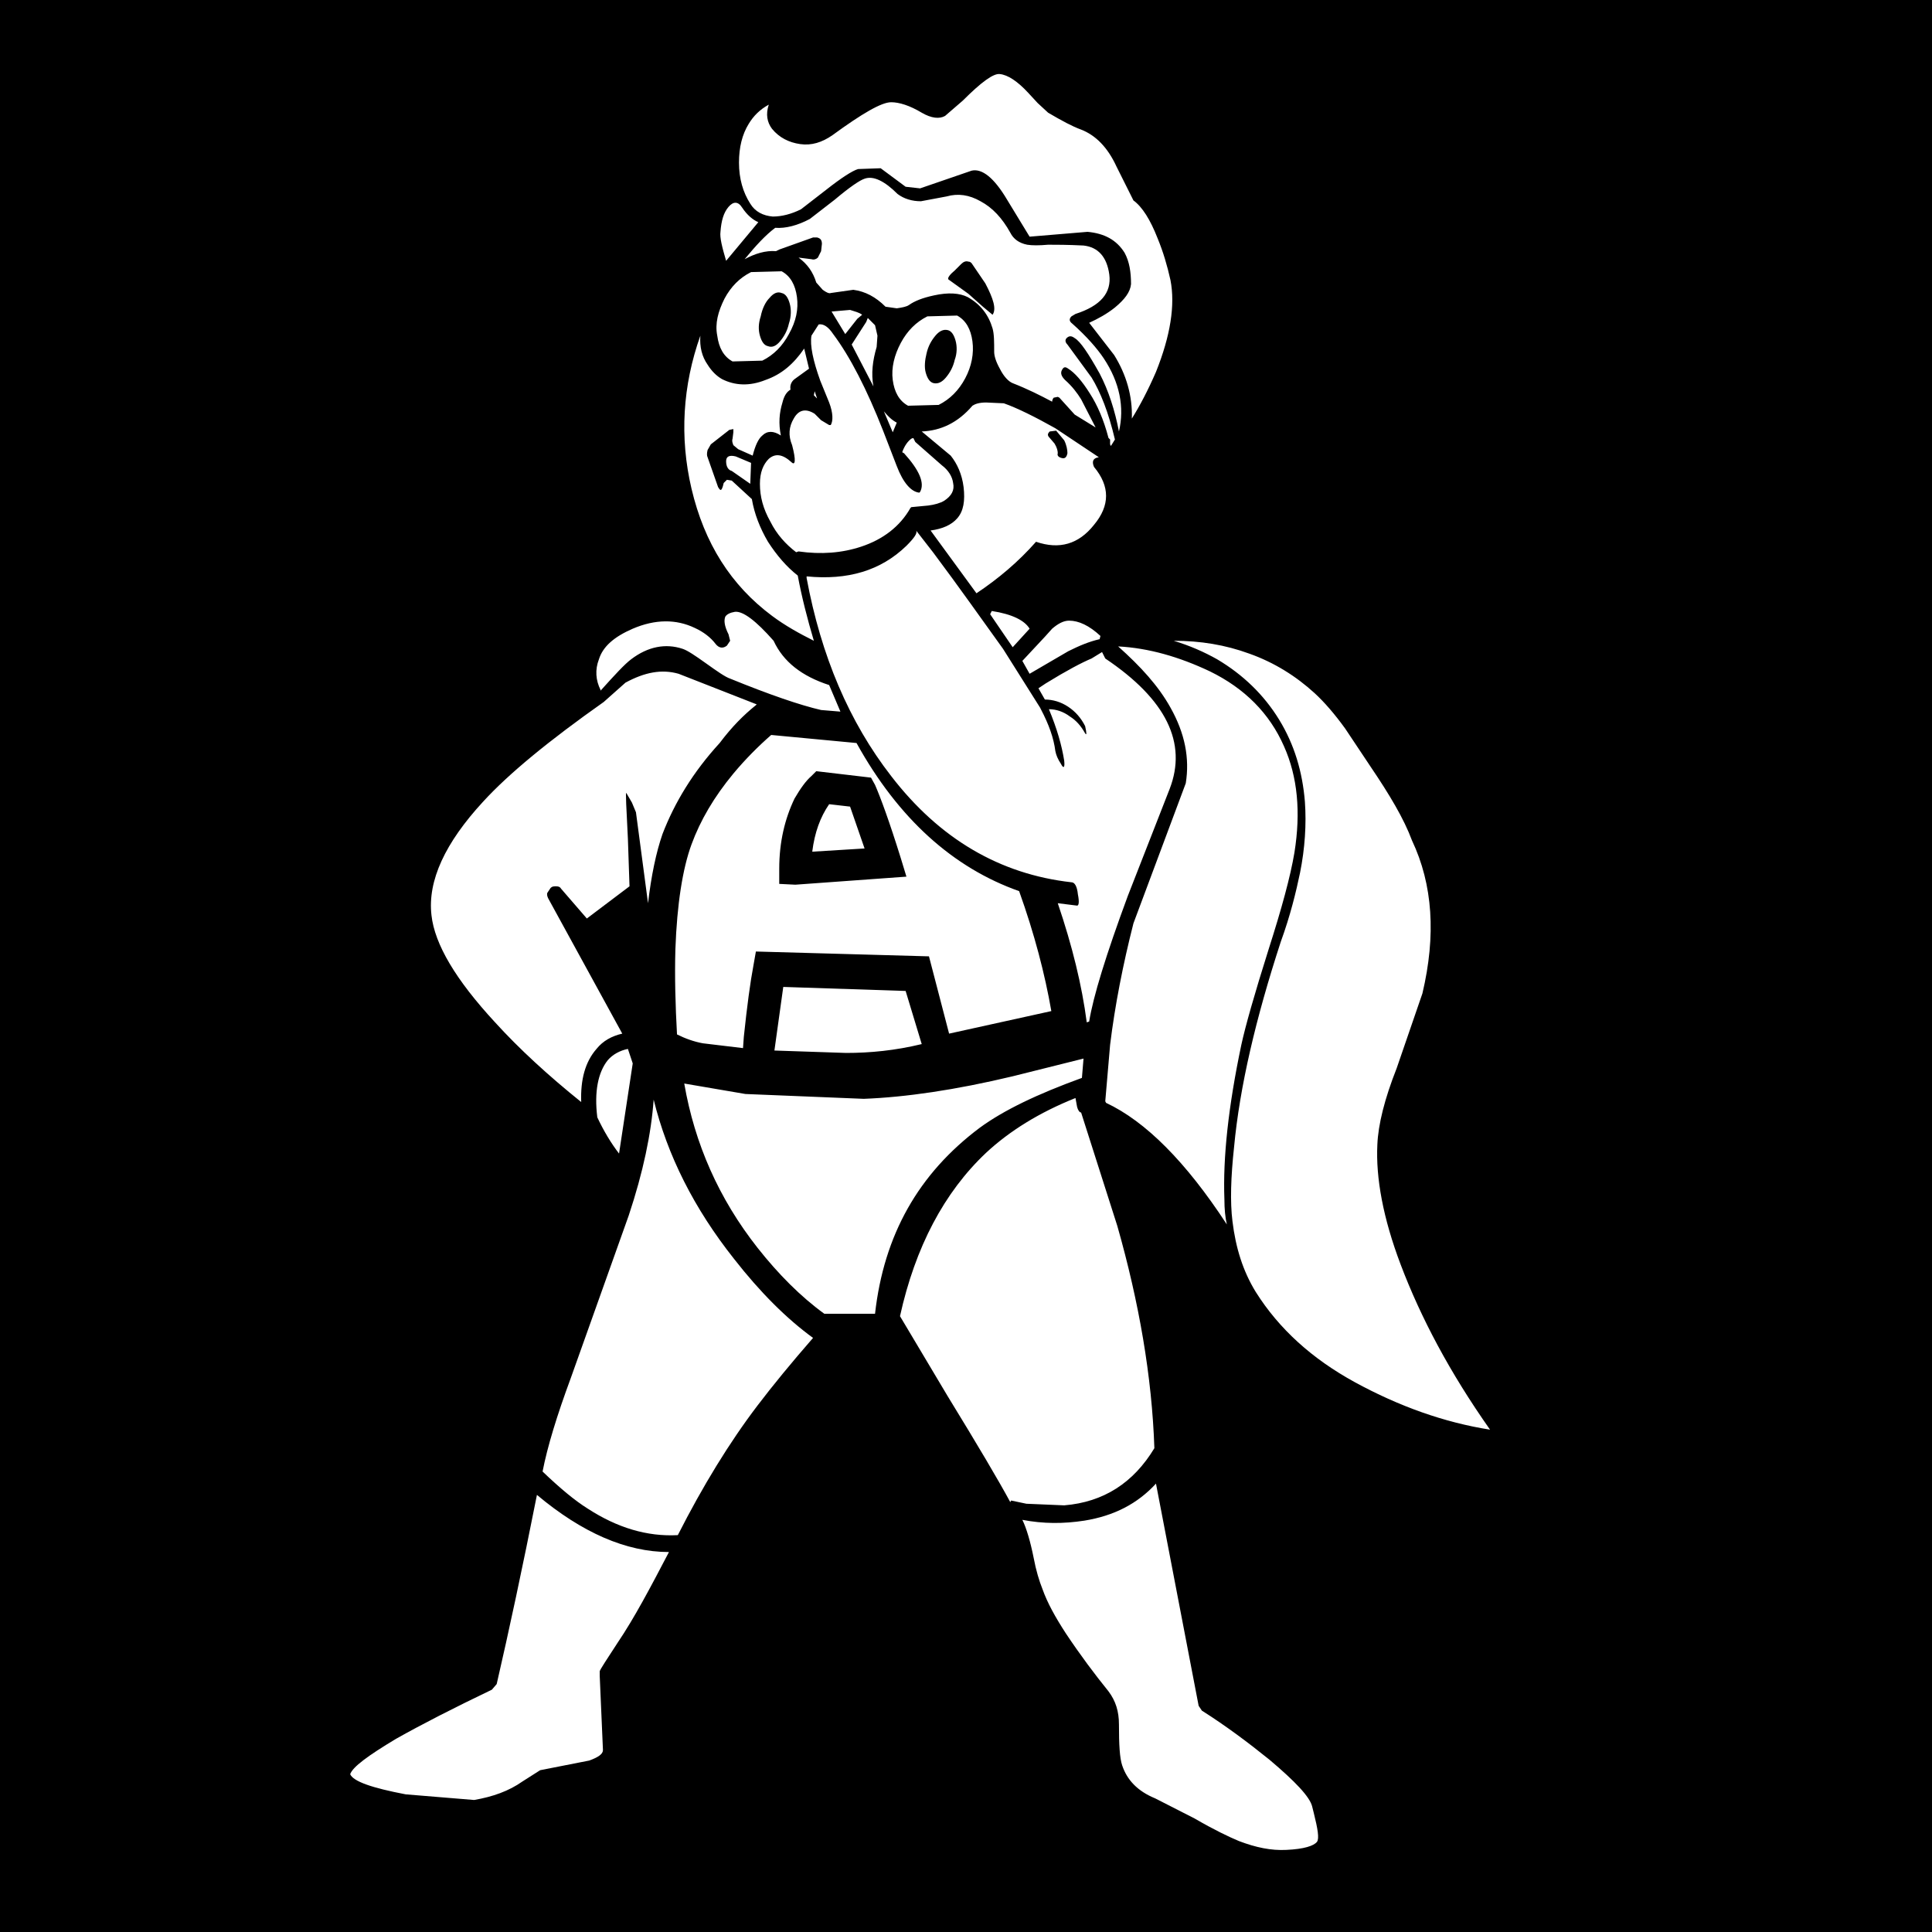 <?xml version="1.0" encoding="utf-8"?>
<!-- Generator: Adobe Illustrator 25.4.1, SVG Export Plug-In . SVG Version: 6.00 Build 0)  -->
<svg version="1.1" id="ActionBoy_x2C_PerkClip_x5F_4d869" image-rendering="auto"
	 xmlns="http://www.w3.org/2000/svg" xmlns:xlink="http://www.w3.org/1999/xlink" x="0px" y="0px" viewBox="0 0 240 240"
	 style="enable-background:new 0 0 240 240;" xml:space="preserve">
<style type="text/css">
	.st0{fill:#FFFFFF;}
</style>
<g>
	<rect width="240" height="240"/>
	<path class="st0" d="M83.1,192.8c-5.3,0-10.8-2.4-16.4-7.1c-1.8,9.1-3.5,17-5,23.5l-0.6,0.7c-4.8,2.3-8.7,4.3-11.9,6.1
		c-3.5,2.1-5.4,3.5-5.7,4.4c0.4,0.9,2.7,1.7,6.9,2.5l8.5,0.7c2.3-0.4,4.3-1.1,6-2.3l2.2-1.4l6.1-1.2c1.1-0.4,1.7-0.8,1.7-1.3
		l-0.4-9.2l0-0.6c0.1-0.3,0.9-1.5,2.2-3.5C78.8,201,80.8,197.2,83.1,192.8 M128.4,193.5c0.3,1.6,0.7,2.9,1.1,3.9
		c0.6,1.7,1.6,3.5,2.9,5.5c1.8,2.7,3.6,5.1,5.3,7.2c0.9,1.2,1.3,2.5,1.3,4.1c0,2.6,0.1,4.2,0.4,5.1c0.6,1.8,1.9,3.2,4.1,4.1l4.9,2.5
		c2.4,1.4,4.3,2.3,5.5,2.8c2.1,0.8,4,1.2,5.9,1.1c2.2-0.1,3.4-0.5,3.8-1c0.3-0.4,0.1-1.6-0.4-3.6l-0.2-0.8c-0.3-1.2-2.1-3.1-5.3-5.8
		c-2.6-2.1-5.4-4.2-8.4-6.1l-0.4-0.6l-5.3-27.6c-2.3,2.5-5.2,4-8.9,4.6c-2.6,0.4-5.1,0.4-7.7-0.1C127.5,189.8,128,191.5,128.4,193.5
		 M105.1,130.8c3,0,6.1-0.3,9.4-1.1l-2-6.6l-15.2-0.5l-1.1,7.9L105.1,130.8 M134.3,138.2c-0.2,0-0.4-0.3-0.5-0.7l-0.2-1.1
		c-4.5,1.8-8.2,4.1-11.1,6.8c-5.2,4.9-8.8,11.7-10.7,20.3l5.9,9.9c3.8,6.2,6.4,10.6,7.8,13.2l0.1-0.2l1.9,0.4l4.7,0.2
		c4.9-0.4,8.6-2.8,11.2-7.1c-0.3-8.9-1.9-18.1-4.6-27.6L134.3,138.2 M134.4,133.9l0.2-2.4l-8.8,2.2c-7.1,1.7-13.3,2.6-18.5,2.8
		l-14.7-0.6l-7.6-1.3c1.3,7.5,4.3,14.3,9.1,20.4c2.6,3.3,5.4,6.1,8.3,8.2h6.3c1.1-9.8,5.4-17.4,13-23.1
		C124.7,137.9,128.9,135.9,134.4,133.9 M78.1,151l-7.2,20.2c-1.7,4.6-2.9,8.5-3.5,11.6c2.2,2.1,4,3.6,5.6,4.6
		c3.7,2.4,7.4,3.5,11.2,3.3c3.1-6.1,6.4-11.5,9.9-16.1c1.9-2.5,4.2-5.3,6.9-8.4c-3.3-2.4-6.6-5.7-9.8-9.8c-5-6.3-8.3-12.9-10-19.8
		C80.9,140.8,79.9,145.6,78.1,151 M74.2,138.8c0.8,1.7,1.7,3.2,2.7,4.5l1.7-11.2l-0.6-1.8c-1,0.2-1.9,0.7-2.5,1.4
		C74.3,133.2,73.8,135.6,74.2,138.8 M145.4,87.9c1.8,3.2,2.4,6.3,1.9,9.4l-6.5,17.4c-1.3,5.1-2.3,10.2-2.9,15.1l-0.6,7l0.1,0.2
		c4.9,2.3,9.9,7.3,15,15.1c-0.2-0.9-0.3-1.9-0.3-3.1c-0.2-5.2,0.5-11.6,2.1-19.2c0.5-2.3,1.6-6.2,3.4-11.9c1.6-5,2.7-9,3.2-12
		c0.8-5,0.4-9.4-1.3-13.2c-1.8-4.1-4.9-7.2-9.2-9.3c-3.8-1.8-7.6-2.9-11.4-3.1C141.7,82.8,143.9,85.2,145.4,87.9 M123.2,75.9
		l-0.2,0.4l2.8,4.1l2.1-2.3C127.3,77.1,125.8,76.3,123.2,75.9 M132.7,80.9c1.4-0.7,2.6-1.2,3.9-1.5l0.1-0.4
		c-1.4-1.3-2.7-1.9-3.9-1.9c-0.7,0-1.4,0.4-2.1,1l-0.9,1v0l-2.8,3l0.9,1.6L132.7,80.9 M93.9,87.6l0.1-0.1l-9.7-3.8
		c-2.1-0.6-4.2-0.2-6.6,1.1L75,87.2c-6.8,4.8-11.8,8.9-15,12.4c-4.7,5.1-6.9,9.8-6.4,14.1c0.4,3.6,3,8,7.9,13.3
		c3,3.3,6.6,6.6,10.7,9.9c-0.1-2.8,0.5-5,1.9-6.6c0.8-1,1.9-1.6,3.2-1.9l-9.2-16.8c-0.1-0.2-0.2-0.5-0.1-0.7l0.4-0.6
		c0.2-0.2,0.4-0.2,0.7-0.2c0.3,0,0.5,0.1,0.6,0.3l3.2,3.7l5.3-4l-0.2-5.9c-0.2-3.9-0.3-5.8-0.2-5.7l0.7,1.2l0.5,1.2l1.5,11.3
		c0.4-3.4,1-6.3,1.8-8.6c1.5-3.9,3.8-7.7,7.1-11.3C90.9,90.3,92.4,88.8,93.9,87.6 M95.8,91.3c-1.6,1.4-3.2,3-4.7,4.8
		c-2.4,2.9-4.1,5.8-5.2,8.8c-1.1,3-1.8,7.4-2,13c-0.1,3.4,0,7,0.2,10.6c1,0.5,2.1,0.9,3.2,1.1l5,0.6l0.1-1.4
		c0.4-3.8,0.8-6.8,1.2-8.9l0.3-1.7l21.5,0.6l2.5,9.6l12.7-2.8c-0.8-4.6-2.1-9.6-4-14.9c-8.2-2.9-15-9-20.2-18.4L95.8,91.3
		 M101.4,95.8l6.8,0.8l0.5,0.9c0.7,1.6,1.8,4.6,3.2,9.1l0.7,2.3l-13.8,1l-2-0.1v-1.9c0-3.3,0.7-6.2,1.9-8.7c0.7-1.2,1.4-2.2,2.1-2.8
		L101.4,95.8 M105.6,100.2l-2.6-0.3c-1.1,1.6-1.8,3.5-2.1,5.9l6.5-0.4L105.6,100.2 M96.1,79.6c-2.2-2.5-3.8-3.7-4.8-3.6
		c-0.6,0.1-1,0.3-1.2,0.6c-0.2,0.5-0.1,1.2,0.4,2.2l0.2,0.8l-0.4,0.6c-0.5,0.4-1,0.3-1.4-0.2c-0.6-0.8-1.5-1.5-2.6-2
		c-2.3-1.1-4.9-1.1-7.7,0.1c-2.3,1-3.7,2.2-4.2,3.8c-0.5,1.3-0.4,2.6,0.2,3.8v0.1c1.8-2,3-3.3,3.8-3.9c2.1-1.6,4.3-2,6.4-1.3
		c0.6,0.2,1.5,0.8,2.9,1.8c1.4,1,2.4,1.7,3,1.9c4.9,2,8.7,3.3,11.3,3.9l2.4,0.2l-1.4-3.3C99.6,84,97.3,82.2,96.1,79.6 M93.2,60.1
		l0.1-2.6l-1.9-0.8c-0.8-0.2-1.2,0-1.2,0.6c0,0.7,0.3,1.1,0.7,1.2L93.2,60.1 M115.9,68.6l-2.1-2.7c0.2,0.3-0.2,0.9-1.2,1.9
		c-3.2,3.1-7.3,4.3-12.4,3.8v0.2c1.8,9.7,5.3,17.9,10.5,24.6c6,7.8,13.5,12.2,22.4,13.2c0.4,0,0.7,0.5,0.8,1.5
		c0.2,1,0.1,1.4-0.1,1.4l-2.4-0.3c1.8,5.3,3,10.2,3.6,14.8l0.3-0.1c0.5-3.1,2.1-8.3,4.8-15.6l5.2-13.3c2.2-5.7-0.4-11.1-8-16.2
		l-0.4-0.8l-1.3,0.8c-1.2,0.5-3.1,1.5-5.7,3.1l-0.9,0.6l0.8,1.4c1,0,2,0.3,2.9,0.9c0.9,0.6,1.6,1.4,2.1,2.4c0.2,0.9,0.2,1.2,0,0.9
		c-0.5-0.9-1.1-1.6-1.9-2.1c-0.8-0.6-1.7-0.9-2.6-0.9c1,2.4,1.6,4.5,1.9,6.4c0.1,0.9-0.1,1-0.4,0.4c-0.4-0.6-0.6-1.1-0.7-1.6
		c-0.2-1.6-0.8-3.3-1.8-5.2l-0.1-0.2l-4.6-7.3C122,77,119.2,73,115.9,68.6 M109.8,51.1l1.1,2.6l0.5-1.2
		C110.8,52.2,110.3,51.7,109.8,51.1 M118.1,56.6c0.8,1,1.4,2.3,1.6,3.9c0.2,1.7,0,3-0.8,3.9c-0.7,0.8-1.8,1.3-3.3,1.5l5.7,7.8
		c2.7-1.8,5.2-3.9,7.4-6.4c2.9,1,5.3,0.3,7.2-2.1c2-2.4,2-4.8,0-7.2c-0.3-0.7-0.1-1.1,0.6-1.2l-5.4-3.6c-2.5-1.4-4.7-2.5-6.4-3.1
		l-2.2-0.1c-0.9,0-1.4,0.2-1.7,0.4c-1.8,2.1-3.9,3.1-6.3,3.2L118.1,56.6 M132.6,56.3c-0.1,0.5-0.3,0.7-0.7,0.6
		c-0.4-0.1-0.6-0.3-0.5-0.6c0-0.3-0.1-0.7-0.4-1.2l-0.6-0.7c-0.3-0.3-0.3-0.5,0-0.8l0.8-0.1l1,1.2C132.5,55.3,132.6,55.9,132.6,56.3
		 M101.2,48.6l-0.1,0.5l0.4,0.4L101.2,48.6 M120.8,42.4c-0.2-1.5-0.8-2.6-1.9-3.2l-3.7,0.1c-1.4,0.7-2.5,1.8-3.3,3.3
		c-0.8,1.5-1.2,3.1-1,4.6c0.2,1.5,0.8,2.6,1.9,3.2l3.8-0.1c1.4-0.7,2.5-1.8,3.3-3.3C120.7,45.5,121,43.9,120.8,42.4 M117.7,41
		c0.5,0.1,0.8,0.6,1,1.3c0.2,0.7,0.2,1.6-0.1,2.4c-0.2,0.9-0.6,1.6-1.1,2.2c-0.5,0.6-1,0.8-1.5,0.7c-0.5-0.1-0.8-0.6-1-1.3
		c-0.2-0.7-0.1-1.6,0.1-2.4c0.2-0.9,0.6-1.6,1.1-2.2C116.7,41.1,117.2,40.9,117.7,41 M103.5,41.5c-0.6-0.9-1.2-1.3-1.8-1.2l-0.9,1.4
		c-0.2,1.2,0.2,3.1,1.1,5.6l1.1,2.7c0.5,1.3,0.5,2.3,0.2,2.8l-0.2,0l-1-0.6l-0.8-0.8c-1.1-0.7-2-0.5-2.6,0.6c-0.6,1-0.7,2.1-0.2,3.3
		c0.5,1.9,0.4,2.6-0.1,2.1c-1.1-1-2-1.1-2.8-0.4c-0.7,0.7-1.1,1.7-1.1,3.1c0,1.6,0.4,3.1,1.3,4.7c0.8,1.6,1.9,2.8,3.2,3.8l0.3-0.1
		c2.8,0.4,5.4,0.2,7.8-0.6c2.7-0.9,4.8-2.5,6.1-4.8l0.1-0.1l2.1-0.2c0.8-0.1,1.5-0.3,2-0.6c0.9-0.6,1.3-1.3,1.1-2.2
		c-0.1-0.8-0.6-1.6-1.4-2.2l-3.3-2.9l-0.2-0.4c0-0.1-0.1-0.1-0.3,0c-0.4,0.3-0.8,0.8-1.1,1.6l0,0.1l0.2,0.1c1.9,2.1,2.6,3.7,2,4.8
		l-0.1,0.1c-1-0.1-2-1.2-2.8-3.3l-1.7-4.4C107.7,48.4,105.6,44.3,103.5,41.5 M106.5,39.6l0.6-0.5c-0.4-0.3-0.9-0.4-1.5-0.6l-2.3,0.2
		l1.7,2.8L106.5,39.6 M109,41.7l-0.3-1.3l-0.9-0.9l-0.2,0.5l-1.8,2.8l2.7,5.2c-0.3-1.6-0.1-3.2,0.4-4.9L109,41.7 M89.7,47.1
		c-0.7-0.4-1.3-1-1.8-1.8c-0.7-1-1-2.2-0.9-3.6c-2.2,6.2-2.6,12.6-1.1,19c1.6,6.8,4.9,12,10,15.8c1.6,1.2,3.4,2.2,5.2,3.1
		c-0.8-2.7-1.5-5.4-2-8.1c-1.4-1.1-2.6-2.5-3.7-4.2c-1-1.7-1.7-3.5-2-5.3l-2.5-2.3l-0.6-0.1L89.9,60l-0.1,0.4
		c-0.2,0.6-0.3,0.6-0.6,0.1l-1.3-3.7c-0.1-0.2-0.1-0.5,0-0.9l0.4-0.7l2.3-1.8l0.5-0.1l0,0.4L91,54.5c-0.1,0.3,0,0.5,0.1,0.8l0.6,0.5
		l1.8,0.8c0.3-1.2,0.7-2.1,1.2-2.5c0.6-0.6,1.4-0.6,2.3,0c-0.3-1.5-0.2-2.8,0.2-4.1c0.2-0.8,0.5-1.3,1-1.6c-0.1-0.5,0.1-1,0.5-1.3
		l1.8-1.3l-0.6-2.5c-1.3,1.9-2.8,3.2-4.8,3.9C93.1,48,91.3,47.9,89.7,47.1 M99,36.9c-0.2-1.5-0.8-2.6-1.9-3.2l-3.8,0.1
		c-1.4,0.7-2.5,1.8-3.3,3.3c-0.8,1.6-1.2,3.1-0.9,4.6c0.2,1.5,0.8,2.6,1.9,3.2l3.7-0.1c1.4-0.7,2.5-1.8,3.3-3.3
		C98.9,39.9,99.2,38.4,99,36.9 M95.6,37c0.5-0.6,1-0.8,1.5-0.6c0.5,0.1,0.8,0.6,1,1.3c0.2,0.7,0.2,1.6-0.1,2.5
		c-0.2,0.9-0.6,1.6-1.1,2.2c-0.5,0.6-1,0.8-1.5,0.6c-0.5-0.1-0.8-0.6-1-1.3c-0.2-0.7-0.2-1.5,0.1-2.4C94.7,38.3,95.1,37.5,95.6,37
		 M94.2,27.6c-0.7-0.3-1.4-0.9-2-1.8c-0.5-0.8-1.1-0.8-1.7-0.1c-0.6,0.7-0.9,1.7-1,3.1c-0.1,0.7,0.2,1.9,0.7,3.6L94.2,27.6
		 M137.8,34.1c-0.3-2.2-1.4-3.4-3.2-3.6c-2-0.1-3.4-0.1-4.4-0.1c-1.1,0.1-2,0.1-2.6,0c-1-0.2-1.7-0.7-2.1-1.5
		c-1-1.8-2.2-3.1-3.7-3.9c-1.4-0.8-2.8-1-4.2-0.6l-3.2,0.6c-1.1,0-2.1-0.3-2.9-0.9c-1.6-1.6-3-2.3-4.1-1.9c-0.6,0.2-1.8,1-3.7,2.6
		l-3.1,2.4c-1.5,0.8-3,1.2-4.3,1.1c-1.2,0.9-2.4,2.2-3.8,3.9c1.3-0.7,2.6-1.1,3.9-1l0.4-0.2l4.2-1.5l0.5,0c0.4,0.1,0.6,0.3,0.6,0.8
		l-0.1,0.9l-0.4,0.8c-0.2,0.2-0.5,0.3-0.8,0.2l-1.6-0.2c1.1,0.8,1.8,1.8,2.2,3.1l0.8,0.9c0.4,0.3,0.8,0.5,1,0.4L106,36
		c1.5,0.2,2.8,0.9,4,2.1l1.4,0.2c0.7-0.1,1.2-0.2,1.5-0.4c0.7-0.5,1.7-0.9,3.1-1.2c1.8-0.4,3.2-0.3,4.2,0.2c1.6,0.9,2.6,2.2,3.1,3.9
		c0.2,0.7,0.2,1.7,0.2,2.9c0,0.5,0.2,1.2,0.7,2.1c0.5,1,1.1,1.6,1.6,1.8c1.8,0.7,3.4,1.5,4.9,2.3c0-0.2,0.1-0.4,0.2-0.5l0.5-0.1
		l0.2,0.1l1.9,2.1l2.6,1.6l-1.8-3.5c-0.5-0.8-1.1-1.6-2-2.4c-0.4-0.4-0.6-0.8-0.4-1.2c0.2-0.4,0.4-0.5,0.8-0.2
		c0.8,0.5,1.7,1.5,2.7,3.1c0.9,1.4,1.7,3.2,2.3,5.5l0.2,0.2v0.6l0.1,0.2l0.5-0.8c-0.8-3.4-1.8-5.9-2.9-7.7l-3-4.1
		c-0.3-0.3-0.3-0.6-0.1-0.8c0.3-0.3,0.6-0.3,1,0c0.7,0.4,1.7,1.9,3.1,4.4c1.1,2.1,1.9,4.6,2.4,7.2c0.7-3,0.1-6.1-1.9-9.1
		c-0.8-1.2-2.1-2.7-3.9-4.3c-0.4-0.3-0.4-0.6-0.1-0.9l0.5-0.3C136.7,38,138.1,36.4,137.8,34.1 M123.3,39.1l-1.2-1l-1.8-1.6l-2.5-1.8
		c-0.1-0.2,0.2-0.6,0.8-1.1l0.8-0.8c0.3-0.3,0.6-0.4,0.9-0.3c0.2,0,0.3,0.1,0.4,0.2l1.7,2.5C123.4,37.1,123.8,38.4,123.3,39.1
		L123.3,39.1 M127.7,11.5c-1.3-1.4-2.5-2.2-3.5-2.3c-0.8-0.1-2.3,1-4.6,3.3l-2.2,1.9c-0.7,0.4-1.7,0.3-2.9-0.4
		c-1.5-0.9-2.8-1.3-3.8-1.3c-1.2,0-3.6,1.4-7.3,4.1c-1.3,0.9-2.6,1.3-4,1.1s-2.6-0.8-3.5-1.9c-0.6-0.8-0.8-1.8-0.4-3
		c-1.1,0.6-1.9,1.4-2.5,2.4c-0.8,1.3-1.2,2.9-1.2,4.8c0,2,0.5,3.7,1.4,5.1c0.6,1,1.6,1.5,2.8,1.6c1.1,0,2.3-0.3,3.5-0.9l3.1-2.4
		c1.9-1.5,3.3-2.4,4-2.6l2.8-0.1l3.1,2.3l1.8,0.2l6.4-2.2c1.3-0.3,2.8,0.9,4.4,3.6l2.8,4.6l7.2-0.6c2.1,0.2,3.6,1,4.6,2.6
		c0.6,1.1,0.8,2.4,0.8,3.9c-0.1,1-0.8,1.9-2,2.9c-1,0.8-2.1,1.4-3.2,1.9l3.1,4c1.5,2.4,2.3,5.1,2.2,7.9c1-1.6,2-3.5,3-5.8
		c1.8-4.5,2.4-8.3,1.8-11.4c-0.4-1.8-0.9-3.5-1.6-5.2c-0.9-2.3-1.9-3.9-3-4.7l-2.1-4.2c-1.1-2.4-2.6-3.9-4.4-4.6
		c-1.1-0.4-2.4-1.1-4.1-2.1l-1.3-1.2L127.7,11.5 M170.3,95.3l-3.2-4.8c-1.3-1.8-2.6-3.3-3.8-4.4c-2.3-2.1-5-3.8-8.1-4.9
		c-3-1.1-6.1-1.6-9.4-1.6c2,0.6,3.8,1.4,5.4,2.3c3.2,1.9,5.8,4.4,7.7,7.5c1.9,3.1,2.9,6.5,3.2,10.2c0.2,2.8,0,5.8-0.6,8.8
		c-0.5,2.4-1.2,5.3-2.4,8.6c-3.1,9.5-5.1,18-5.8,25.5c-0.4,3.7-0.5,6.8-0.2,9.2c0.4,3.3,1.3,6.2,2.9,8.8c2.9,4.6,7,8.3,12.3,11.2
		c5.5,3,11.1,5,16.8,5.9c-5-7.1-8.6-13.9-11.1-20.5c-2.2-5.8-3.1-10.8-2.9-14.9c0.1-2.5,0.9-5.7,2.4-9.5l3.2-9.3
		c1.7-7.2,1.3-13.5-1.3-19C174.4,101.7,172.6,98.7,170.3,95.3z"/>
</g>
</svg>

